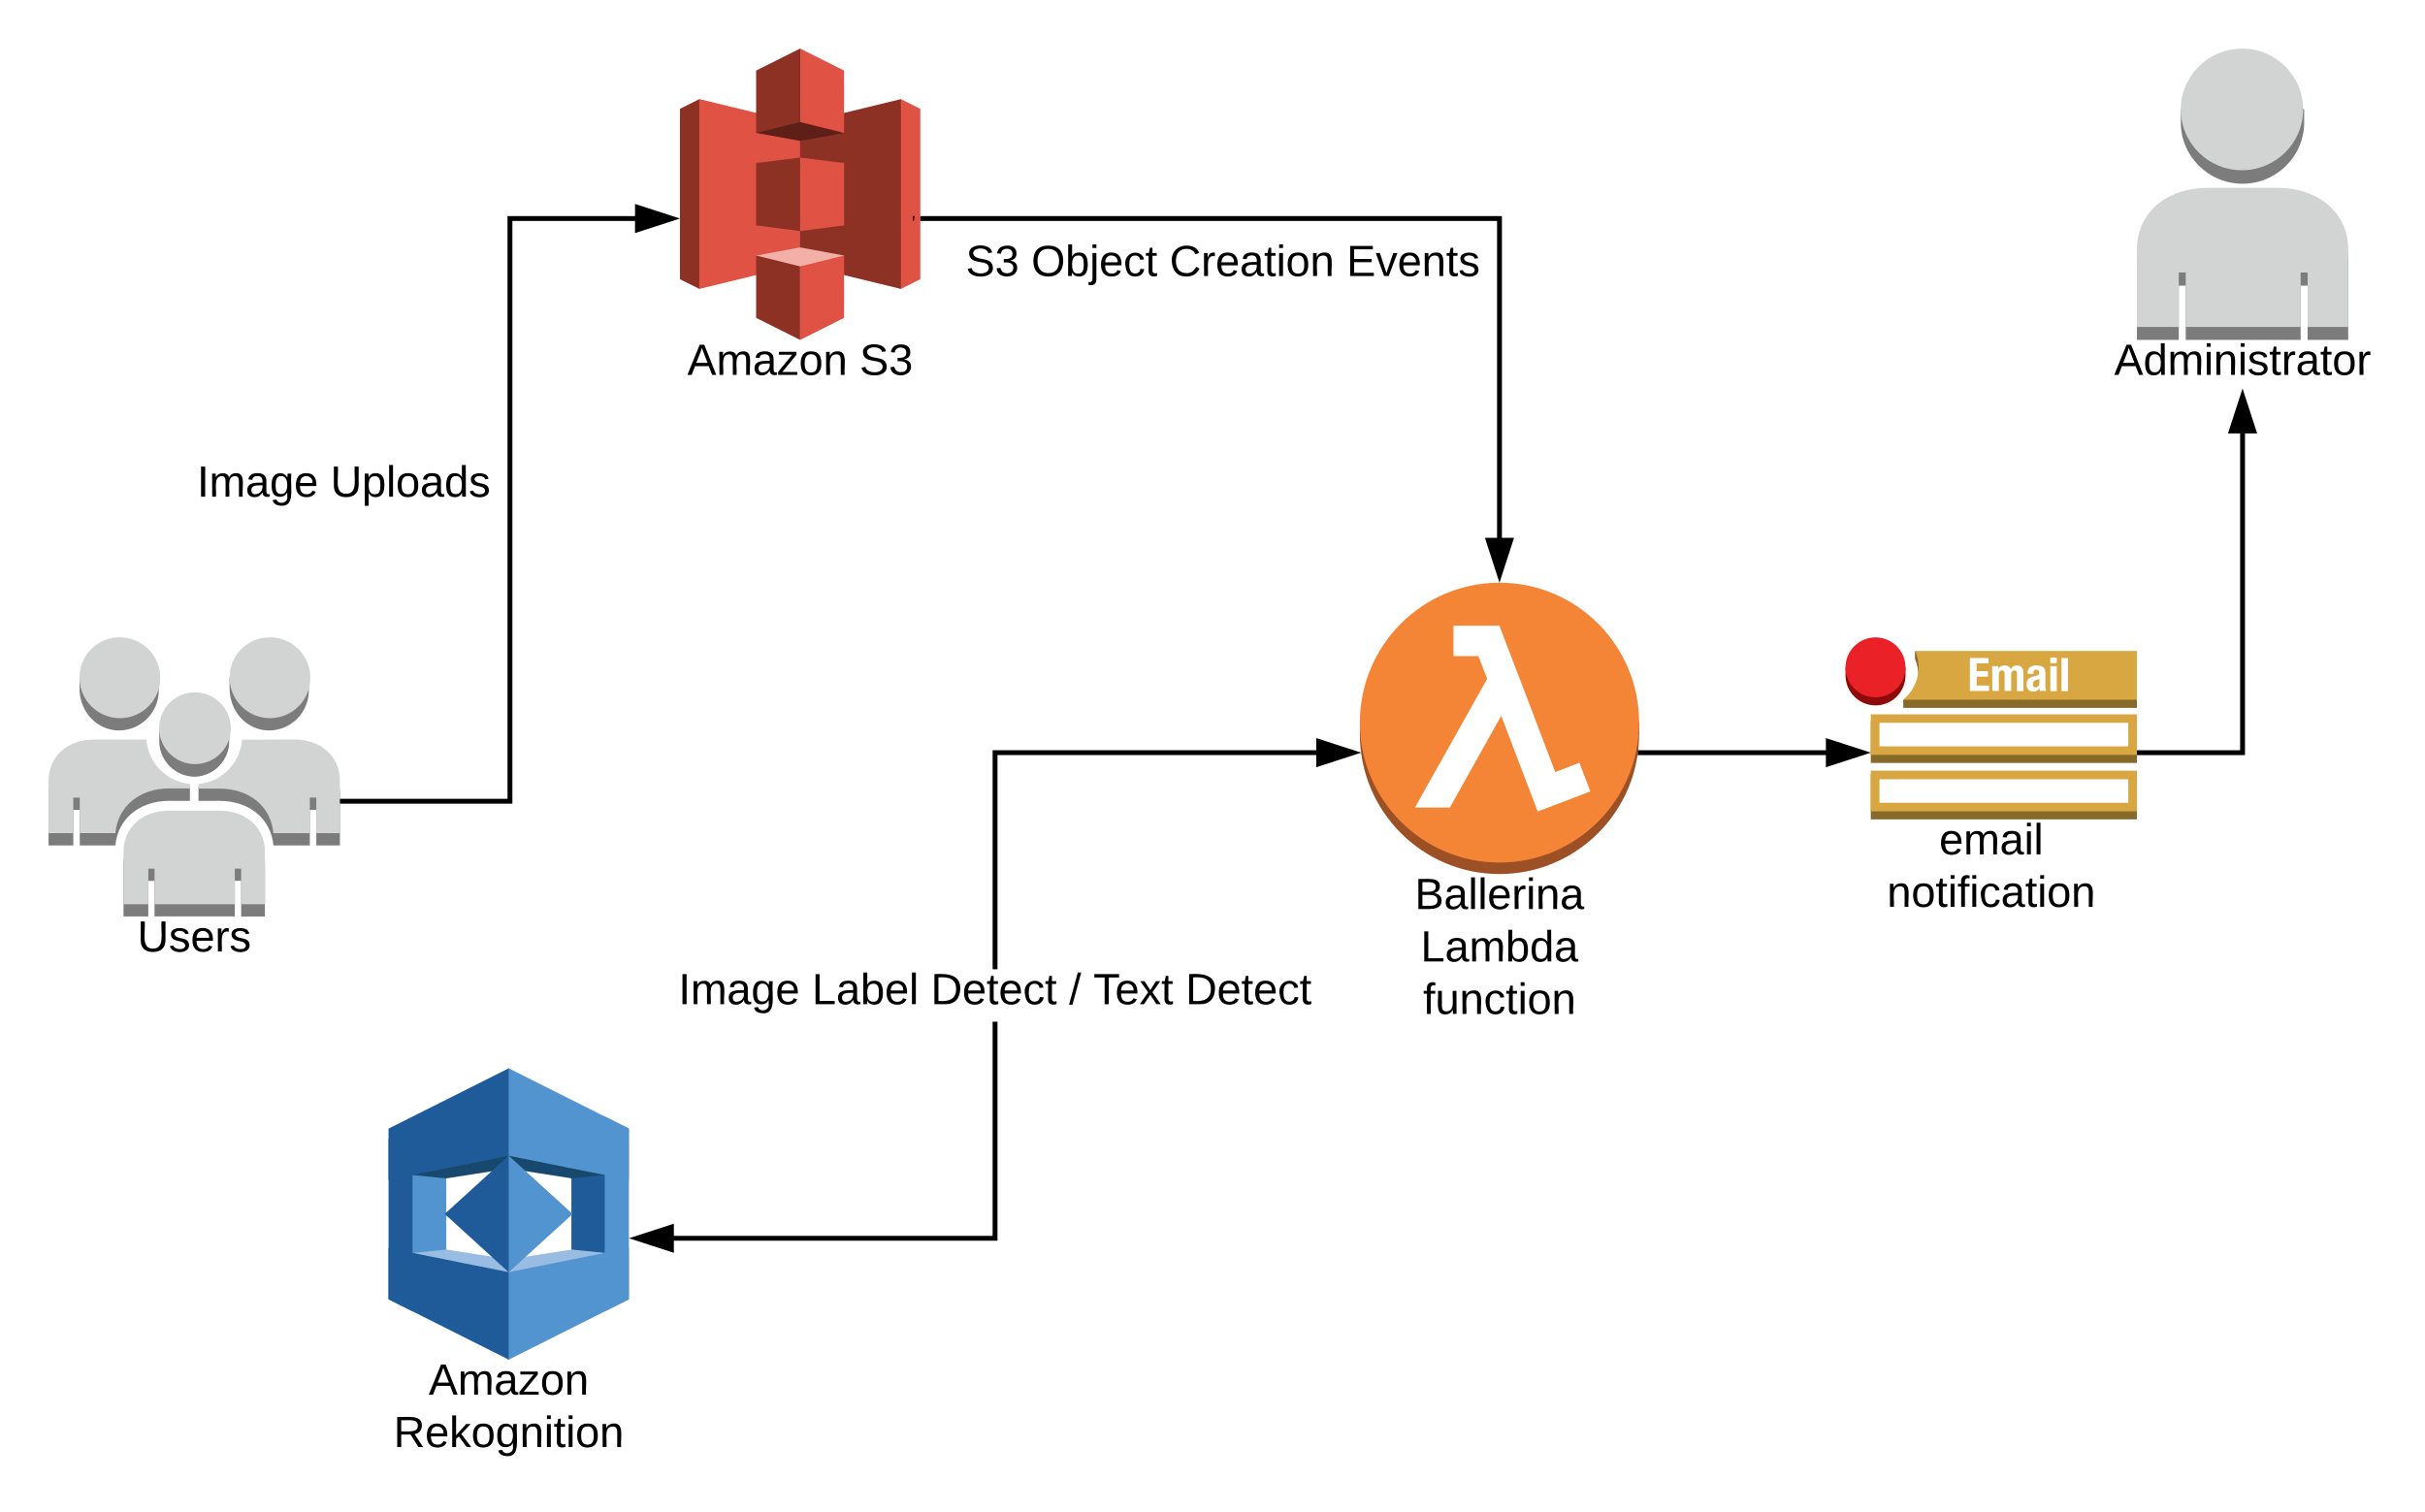 <svg xmlns="http://www.w3.org/2000/svg" xmlns:xlink="http://www.w3.org/1999/xlink" xmlns:lucid="lucid" width="998.63" height="622.6"><g transform="translate(-200 -200)" lucid:page-tab-id="0_0"><path d="M0 0h1360v1760H0z" fill="#fff"/><path d="M875 502.36c0 31.8-25.76 57.63-57.5 57.63S760 534.16 760 502.35c0-31.8 25.76-57.63 57.5-57.63s57.5 25.82 57.5 57.63z" fill="#9d5025"/><path d="M760 497.62h115v4.73H760v-4.73z" fill="#9d5025"/><path d="M875 497.63c0 31.8-25.76 57.63-57.5 57.63S760 529.44 760 497.63c0-31.8 25.76-57.63 57.5-57.63s57.5 25.82 57.5 57.63z" fill="#f58536"/><path d="M854.9 525.96l-4.48-11.8-9.97 3.84-14.23-37.42-3.97-10.33-1.88-4.9-2.9-7.65h-18.92v12.55h10.26l3.63 9.34-29.76 53.02h14.37l21.16-37.8 15.03 39.4 3.6-1.37 8.1-3.06 9.97-3.84z" fill="#fff"/><use xlink:href="#a" transform="matrix(1,0,0,1,760,560) translate(22.6 14.4)"/><use xlink:href="#b" transform="matrix(1,0,0,1,760,560) translate(25.025 36)"/><use xlink:href="#c" transform="matrix(1,0,0,1,760,560) translate(26.025 57.6)"/><path d="M487.98 240.82l-7.98 4V315l7.98 3.98 19.54-39.1-19.54-39.08z" fill="#8c3123"/><path d="M529.48 308.9L487.96 319V240.8l41.52 10.08 19.63 29.08-19.62 28.92z" fill="#e05243"/><path d="M529.5 308.9l41.53 10.1 7.16-38.08-7.17-40.1-41.53 10.08v58z" fill="#8c3123"/><path d="M571 240.82l8 4V315l-8 3.98v-78.18z" fill="#e05243"/><path d="M511.38 292.84l18.12 2.33 14.35-15.14-14.35-15.14-18.12 2.26v25.68z" fill="#8c3123"/><path d="M547.6 254.74l-18.1 3.3-18.12-3.3 18.1-34.74 18.12 34.74z" fill="#5e1f18"/><path d="M547.6 305.25l-18.1-3.35-18.12 3.35 18.1 34.74 18.12-34.75z" fill="#f2b0a9"/><path d="M547.6 254.75l-18.1-4.48V220l18.1 9.07v25.68z" fill="#e05243"/><path d="M511.38 254.75l18.1-4.48V220l-18.1 9.07v25.68z" fill="#8c3123"/><path d="M529.5 340l18.1-9.08v-25.68l-18.1 4.48V340z" fill="#e05243"/><path d="M529.5 340l-18.12-9.08v-25.68l18.1 4.48V340z" fill="#8c3123"/><path d="M547.6 292.84l-18.1 2.33V264.9l18.1 2.26v25.68z" fill="#e05243"/><use xlink:href="#d" transform="matrix(1,0,0,1,480,340) translate(3.025 14.4)"/><use xlink:href="#e" transform="matrix(1,0,0,1,480,340) translate(73.975 14.4)"/><path d="M364.08 719.2l19.7-2.32V683.1l-19.7-2.3v38.4z" fill="#5294cf"/><path d="M455.04 683.32l-9.12 3.66-51.26-8.03 14.8-38.95 45.58 43.32z" fill="#19486f"/><path d="M364.95 683.44l44.53-25.1L424.4 679l-40.66 6.34-18.8-1.88z" fill="#19486f"/><path d="M409.5 676l-49.5 9.94v-21.1L409.5 640l24.05 27.7-24.05 8.3z" fill="#205b99"/><path d="M369.9 664.7l-9.9 4.38v66.06l9.9 4.98v-75.4z" fill="#205b99"/><path d="M459 664.85L409.47 640v36l49.5 9.94v-21.1z" fill="#5294cf"/><path d="M361.62 716.87L409.46 760l14.94-39-40.62-6.35-22.16 2.22z" fill="#99bce3"/><path d="M455.65 716.72l-9.2-3.8-51.8 8.08 14.83 37.85 46.17-42.13z" fill="#99bce3"/><path d="M455.04 716.64l-19.74-2v-29.3l19.74-2v33.3zM409.48 724l21.4-24-21.4-24-26.35 24 26.35 24z" fill="#205b99"/><path d="M435.82 700l-26.34 24v-48l26.34 24z" fill="#5294cf"/><path d="M360 714.05l49.5 9.92 27.15 11.8L409.5 760 360 735.13v-21.1z" fill="#205b99"/><path d="M459 735.14L409.47 760v-36.03l49.5-9.92v21.1z" fill="#5294cf"/><path d="M449.05 740.12l9.94-4.98v-70.32l-9.95-4.97v80.27z" fill="#5294cf"/><use xlink:href="#f" transform="matrix(1,0,0,1,360,760) translate(16.525 14.4)"/><use xlink:href="#g" transform="matrix(1,0,0,1,360,760) translate(2.075 36)"/><path d="M970.42 518.76H1080v18.73H970.4zm0-21.52H1080v17H970.4zm109.57-9.02v3.33h-96.22v-3.33l55.34-18.18zm-89.97-13.46v3.33c0-2.37-.44-4.6-1.32-6.74v-3.26c.9 2.08 1.33 4.37 1.33 6.66" fill="#876929"/><path d="M1008.95 477.44l-18.94.62c0-2.3-.46-4.57-1.33-6.7v-3.26c.4 1.02 17.46 4.32 17.46 4.32l2.82 5.02z" fill="#876929"/><path d="M1080 468.1v20.08h-96.22c5.92-5.02 7.9-12.88 4.93-20.08h91.3zM970.4 494.2H1080v16.7H970.4zm0 23.2H1080v16.77H970.4z" fill="#d9a741"/><path d="M1018.9 471.02v2.2h-4.9v3.2h4.66v2.26H1014v3.67h5.1v2.25h-7.87v-13.58zm1.5 3.35h2.53v1.05c.6-.92 1.58-1.4 2.67-1.33 1.1-.12 2.14.58 2.42 1.64.45-1.1 1.5-1.76 2.67-1.62 1.76 0 2.57 1.08 2.57 3.06v7.47h-2.67v-7.2c0-.84-.32-1.33-1.04-1.33-.77 0-1.34.58-1.34 1.76v6.7h-2.7v-7.12c0-.85-.28-1.34-1.05-1.34-.73 0-1.33.58-1.33 1.76v6.7h-2.67l-.08-10.2zm14.56 3.15v-.28c0-2.38 1.62-3.17 3.6-3.17 3.15 0 3.75 1.34 3.75 3.14v5.37c-.03.67.1 1.34.33 1.97h-2.58c-.16-.33-.24-.68-.32-1.06-.53 1-1.58 1.5-2.67 1.33-1.85 0-2.5-1.56-2.5-2.93 0-1.93.8-2.68 2.62-3.22l1.5-.4c.77-.2 1.05-.5 1.05-1.2v-.3c-.08-.6-.65-1.05-1.2-.96h-.26c-.64.17-1.05.8-.88 1.44v.28h-2.44zm4.85 2c-.35.24-.76.4-1.16.52-1.05.22-1.5.73-1.5 1.65 0 .9.3 1.43 1 1.43h.1c.88 0 1.57-.7 1.57-1.58v-2.04zm4.53-8.66h2.66v2.25h-2.67v-2.24zm0 3.5h2.66v10.28h-2.67v-10.27zm4.6-3.34h2.67v13.62h-2.67z" fill="#fff"/><path d="M984.7 478.17c0 6.82-5.52 12.36-12.34 12.36S960 485 960 478.17v-3.3l12.36-9.06 12.35 9.06v3.3z" fill="#8d090a"/><path d="M984.7 474.86c0 6.82-5.54 12.35-12.35 12.35-6.82 0-12.35-5.52-12.35-12.34s5.53-12.36 12.35-12.36c6.8 0 12.35 5.54 12.35 12.36z" fill="#ea2227"/><path d="M973.98 497.7h102.46v9.7H973.98zm0 23.26h102.46v9.68H973.98z" fill="#fff"/><use xlink:href="#h" transform="matrix(1,0,0,1,960,537.5) translate(38.575 14.4)"/><use xlink:href="#i" transform="matrix(1,0,0,1,960,537.5) translate(17.075 36)"/><path d="M321.18 509.72c11.06 0 18.8 6.98 18.8 16.92v21.58h-9.72v-14.64h-2.67v14.64H312.6c-1-10.94-9.84-18.38-22.24-18.38h-8.62v-5.97c9.5-.85 17.12-4.5 17.94-14.2h.87zM259.34 509.7h.93c.88 9.68 8.44 13.34 17.93 14.2v5.93h-8.44c-12.4 0-21.3 7.48-22.23 18.4h-14.67v-14.66h-2.68v14.65H220V526.6c0-10 7.74-16.94 18.86-16.94z" fill="#7d7c7c"/><path d="M290.3 538.93c11.06 0 18.8 6.98 18.8 16.93v21.63h-9.78v-14.7h-2.62v14.65h-33.07V562.8h-2.56v14.65h-10.2v-21.6c0-9.94 7.75-16.92 18.8-16.92zM249.06 467.56l16.32 11.6v5c.1 9.14-7.18 16.6-16.28 16.7h-.04c-8.94 0-16.32-7.47-16.32-17.42v-4.4zM310.86 467.56l16.32 11.6v5c.1 9.14-7.18 16.6-16.28 16.7h-.04c-8.94 0-16.32-7.47-16.32-17.42v-4.4zM280 490.34l14.4 10.2v4.5c.14 8.07-6.28 14.72-14.35 14.87H280c-8.17-.2-14.63-6.94-14.42-15.1 0-.12 0-.2.02-.33v-4.02z" fill="#7d7c7c"/><path d="M310.88 462.5c9.18-.17 16.76 7.16 16.93 16.35.17 9.2-7.14 16.78-16.32 16.94-9.18.16-16.76-7.17-16.92-16.35v-.34c-.07-9.08 7.2-16.53 16.32-16.6zM279.96 485.2c8.14-.2 14.9 6.25 15.1 14.4.18 8.15-6.25 14.9-14.4 15.12-8.13.18-14.9-6.26-15.1-14.4v-.36c-.08-8.07 6.35-14.65 14.4-14.77zM321.18 504.58c11.06 0 18.8 6.98 18.8 16.94v21.64h-9.72V528.5h-2.67v14.66H312.6c-1-10.96-9.84-18.36-22.24-18.36h-8.62v-1.9c9.73-.96 17.12-8.52 17.94-18.24h.87zM259.34 504.6h.93c.82 9.75 8.2 17.3 17.93 18.27v1.85h-8.44c-12.4 0-21.3 7.48-22.23 18.4h-14.67V528.5h-2.68v14.65H220v-21.63c0-10 7.74-16.93 18.86-16.93z" fill="#d2d3d3"/><path d="M290.3 533.87c11.06 0 18.8 6.98 18.8 16.93v21.63h-9.78v-14.65h-2.62v14.65h-33.07v-14.65h-2.56v14.65h-10.2V550.8c0-9.95 7.75-16.93 18.8-16.93zM249.07 462.5c9.18-.17 16.76 7.16 16.93 16.35.16 9.2-7.15 16.78-16.33 16.94-9.18.16-16.76-7.17-16.93-16.35v-.34c-.06-9.08 7.22-16.5 16.33-16.6z" fill="#d2d3d3"/><use xlink:href="#j" transform="matrix(1,0,0,1,220,577.5) translate(36.55 14.4)"/><path d="M340 530h70V290h51.76" stroke="#000" stroke-width="2" fill="none"/><path/><path d="M476.76 290l-14.26 4.64v-9.28z"/><path d="M480 290l-18.5 6v-12zm-16.5 3.26l10.03-3.26-10.03-3.26z"/><use xlink:href="#k" transform="matrix(1,0,0,1,281.144,390.167) translate(0 14.4)"/><use xlink:href="#l" transform="matrix(1,0,0,1,281.144,390.167) translate(54.95 14.4)"/><path d="M579 290h238.5v131.76" stroke="#000" stroke-width="2" fill="none"/><path d="M576.3 291h-.3v-2h.67zM817.5 436.76l-4.64-14.26h9.28z"/><path d="M817.5 440l-6-18.5h12zm-3.26-16.5l3.26 10.03 3.26-10.03z"/><use xlink:href="#m" transform="matrix(1,0,0,1,597.7,299.295) translate(0 14.4)"/><use xlink:href="#n" transform="matrix(1,0,0,1,597.7,299.295) translate(27 14.4)"/><use xlink:href="#o" transform="matrix(1,0,0,1,597.7,299.295) translate(83.95 14.4)"/><use xlink:href="#p" transform="matrix(1,0,0,1,597.7,299.295) translate(156.8 14.4)"/><path d="M1123.47 225.38l25.4 19.72v5.33c0 13.93-11.38 25.25-25.4 25.25-14 0-25.4-11.32-25.4-25.25v-5.33zM1137.94 282.7c16.1 0 29.06 9.67 29.06 25.43V340h-16.7v-22.36h-2.88V340h-47.32v-22.36h-2.87V340H1080v-31.87c0-15.76 12.96-25.44 29.06-25.44z" fill="#7d7c7c"/><path d="M1123.45 220c13.9.1 25.1 11.43 25 25.26-.1 13.83-11.5 24.95-25.4 24.85-13.8-.1-24.95-11.2-25-25 0-13.87 11.4-25.1 25.35-25.1h.05zM1137.94 277.36c16.1 0 29.06 9.68 29.06 25.44v31.86h-16.7v-22.4h-2.88v22.4h-47.32v-22.4h-2.87v22.4H1080V302.8c0-15.76 12.96-25.44 29.06-25.44z" fill="#d2d3d3"/><use xlink:href="#q" transform="matrix(1,0,0,1,1080,340) translate(-9.375 14.4)"/><path d="M610.77 711H477.23v-2h131.54v-88.2h2zm131.55-200H610.77v88.2h-2V509h133.55zM757.32 510l-14.27 4.64v-9.28z"/><path d="M760.55 510l-18.5 6v-12zm-16.5 3.26l10.03-3.26-10.03-3.26zM476.5 714.64L462.22 710l14.26-4.64z"/><path d="M477.5 716l-18.5-6 18.5-6zm-12.04-6l10.03 3.26v-6.52z"/><use xlink:href="#k" transform="matrix(1,0,0,1,479.398,599.2) translate(0 14.4)"/><use xlink:href="#r" transform="matrix(1,0,0,1,479.398,599.2) translate(54.95 14.4)"/><use xlink:href="#s" transform="matrix(1,0,0,1,479.398,599.2) translate(103.9 14.4)"/><use xlink:href="#t" transform="matrix(1,0,0,1,479.398,599.2) translate(160.85 14.4)"/><use xlink:href="#u" transform="matrix(1,0,0,1,479.398,599.2) translate(170.85 14.4)"/><use xlink:href="#v" transform="matrix(1,0,0,1,479.398,599.2) translate(208.8 14.4)"/><path d="M874.44 510h77.74" stroke="#000" stroke-width="2" fill="none"/><path d="M874.44 511h-.13l.14-1zM967.18 510l-14.27 4.64v-9.28z"/><path d="M970.42 510l-18.5 6v-12zm-16.5 3.26l10.02-3.26-10.03-3.26z"/><path d="M1080 510h43.5V378.24" stroke="#000" stroke-width="2" fill="none"/><path/><path d="M1128.14 377.5h-9.28l4.64-14.26z"/><path d="M1129.5 378.5h-12l6-18.5zm-9.26-2h6.52l-3.26-10.03z"/><defs><path d="M160-131c35 5 61 23 61 61C221 17 115-2 30 0v-248c76 3 177-17 177 60 0 33-19 50-47 57zm-97-11c50-1 110 9 110-42 0-47-63-36-110-37v79zm0 115c55-2 124 14 124-45 0-56-70-42-124-44v89" id="w"/><path d="M141-36C126-15 110 5 73 4 37 3 15-17 15-53c-1-64 63-63 125-63 3-35-9-54-41-54-24 1-41 7-42 31l-33-3c5-37 33-52 76-52 45 0 72 20 72 64v82c-1 20 7 32 28 27v20c-31 9-61-2-59-35zM48-53c0 20 12 33 32 33 41-3 63-29 60-74-43 2-92-5-92 41" id="x"/><path d="M24 0v-261h32V0H24" id="y"/><path d="M100-194c63 0 86 42 84 106H49c0 40 14 67 53 68 26 1 43-12 49-29l28 8c-11 28-37 45-77 45C44 4 14-33 15-96c1-61 26-98 85-98zm52 81c6-60-76-77-97-28-3 7-6 17-6 28h103" id="z"/><path d="M114-163C36-179 61-72 57 0H25l-1-190h30c1 12-1 29 2 39 6-27 23-49 58-41v29" id="A"/><path d="M24-231v-30h32v30H24zM24 0v-190h32V0H24" id="B"/><path d="M117-194c89-4 53 116 60 194h-32v-121c0-31-8-49-39-48C34-167 62-67 57 0H25l-1-190h30c1 10-1 24 2 32 11-22 29-35 61-36" id="C"/><g id="a"><use transform="matrix(0.05,0,0,0.05,0,0)" xlink:href="#w"/><use transform="matrix(0.05,0,0,0.05,12,0)" xlink:href="#x"/><use transform="matrix(0.05,0,0,0.05,22,0)" xlink:href="#y"/><use transform="matrix(0.05,0,0,0.05,25.95,0)" xlink:href="#y"/><use transform="matrix(0.05,0,0,0.05,29.9,0)" xlink:href="#z"/><use transform="matrix(0.05,0,0,0.05,39.9,0)" xlink:href="#A"/><use transform="matrix(0.05,0,0,0.05,45.85,0)" xlink:href="#B"/><use transform="matrix(0.05,0,0,0.05,49.8,0)" xlink:href="#C"/><use transform="matrix(0.05,0,0,0.05,59.8,0)" xlink:href="#x"/></g><path d="M30 0v-248h33v221h125V0H30" id="D"/><path d="M210-169c-67 3-38 105-44 169h-31v-121c0-29-5-50-35-48C34-165 62-65 56 0H25l-1-190h30c1 10-1 24 2 32 10-44 99-50 107 0 11-21 27-35 58-36 85-2 47 119 55 194h-31v-121c0-29-5-49-35-48" id="E"/><path d="M115-194c53 0 69 39 70 98 0 66-23 100-70 100C84 3 66-7 56-30L54 0H23l1-261h32v101c10-23 28-34 59-34zm-8 174c40 0 45-34 45-75 0-40-5-75-45-74-42 0-51 32-51 76 0 43 10 73 51 73" id="F"/><path d="M85-194c31 0 48 13 60 33l-1-100h32l1 261h-30c-2-10 0-23-3-31C134-8 116 4 85 4 32 4 16-35 15-94c0-66 23-100 70-100zm9 24c-40 0-46 34-46 75 0 40 6 74 45 74 42 0 51-32 51-76 0-42-9-74-50-73" id="G"/><g id="b"><use transform="matrix(0.05,0,0,0.05,0,0)" xlink:href="#D"/><use transform="matrix(0.05,0,0,0.05,10,0)" xlink:href="#x"/><use transform="matrix(0.05,0,0,0.05,20,0)" xlink:href="#E"/><use transform="matrix(0.05,0,0,0.05,34.95,0)" xlink:href="#F"/><use transform="matrix(0.05,0,0,0.05,44.95,0)" xlink:href="#G"/><use transform="matrix(0.05,0,0,0.05,54.95,0)" xlink:href="#x"/></g><path d="M101-234c-31-9-42 10-38 44h38v23H63V0H32v-167H5v-23h27c-7-52 17-82 69-68v24" id="H"/><path d="M84 4C-5 8 30-112 23-190h32v120c0 31 7 50 39 49 72-2 45-101 50-169h31l1 190h-30c-1-10 1-25-2-33-11 22-28 36-60 37" id="I"/><path d="M96-169c-40 0-48 33-48 73s9 75 48 75c24 0 41-14 43-38l32 2c-6 37-31 61-74 61-59 0-76-41-82-99-10-93 101-131 147-64 4 7 5 14 7 22l-32 3c-4-21-16-35-41-35" id="J"/><path d="M59-47c-2 24 18 29 38 22v24C64 9 27 4 27-40v-127H5v-23h24l9-43h21v43h35v23H59v120" id="K"/><path d="M100-194c62-1 85 37 85 99 1 63-27 99-86 99S16-35 15-95c0-66 28-99 85-99zM99-20c44 1 53-31 53-75 0-43-8-75-51-75s-53 32-53 75 10 74 51 75" id="L"/><g id="c"><use transform="matrix(0.05,0,0,0.05,0,0)" xlink:href="#H"/><use transform="matrix(0.05,0,0,0.05,5,0)" xlink:href="#I"/><use transform="matrix(0.05,0,0,0.05,15,0)" xlink:href="#C"/><use transform="matrix(0.05,0,0,0.05,25,0)" xlink:href="#J"/><use transform="matrix(0.05,0,0,0.05,34,0)" xlink:href="#K"/><use transform="matrix(0.05,0,0,0.05,39,0)" xlink:href="#B"/><use transform="matrix(0.05,0,0,0.05,42.95,0)" xlink:href="#L"/><use transform="matrix(0.05,0,0,0.05,52.95,0)" xlink:href="#C"/></g><path d="M205 0l-28-72H64L36 0H1l101-248h38L239 0h-34zm-38-99l-47-123c-12 45-31 82-46 123h93" id="M"/><path d="M9 0v-24l116-142H16v-24h144v24L44-24h123V0H9" id="N"/><g id="d"><use transform="matrix(0.05,0,0,0.05,0,0)" xlink:href="#M"/><use transform="matrix(0.05,0,0,0.05,12,0)" xlink:href="#E"/><use transform="matrix(0.05,0,0,0.05,26.95,0)" xlink:href="#x"/><use transform="matrix(0.05,0,0,0.05,36.95,0)" xlink:href="#N"/><use transform="matrix(0.05,0,0,0.05,45.95,0)" xlink:href="#L"/><use transform="matrix(0.05,0,0,0.05,55.95,0)" xlink:href="#C"/></g><path d="M185-189c-5-48-123-54-124 2 14 75 158 14 163 119 3 78-121 87-175 55-17-10-28-26-33-46l33-7c5 56 141 63 141-1 0-78-155-14-162-118-5-82 145-84 179-34 5 7 8 16 11 25" id="O"/><path d="M126-127c33 6 58 20 58 59 0 88-139 92-164 29-3-8-5-16-6-25l32-3c6 27 21 44 54 44 32 0 52-15 52-46 0-38-36-46-79-43v-28c39 1 72-4 72-42 0-27-17-43-46-43-28 0-47 15-49 41l-32-3c6-42 35-63 81-64 48-1 79 21 79 65 0 36-21 52-52 59" id="P"/><g id="e"><use transform="matrix(0.05,0,0,0.05,0,0)" xlink:href="#O"/><use transform="matrix(0.05,0,0,0.05,12,0)" xlink:href="#P"/></g><g id="f"><use transform="matrix(0.05,0,0,0.05,0,0)" xlink:href="#M"/><use transform="matrix(0.05,0,0,0.05,12,0)" xlink:href="#E"/><use transform="matrix(0.05,0,0,0.05,26.95,0)" xlink:href="#x"/><use transform="matrix(0.05,0,0,0.05,36.95,0)" xlink:href="#N"/><use transform="matrix(0.05,0,0,0.05,45.95,0)" xlink:href="#L"/><use transform="matrix(0.05,0,0,0.05,55.95,0)" xlink:href="#C"/></g><path d="M233-177c-1 41-23 64-60 70L243 0h-38l-65-103H63V0H30v-248c88 3 205-21 203 71zM63-129c60-2 137 13 137-47 0-61-80-42-137-45v92" id="Q"/><path d="M143 0L79-87 56-68V0H24v-261h32v163l83-92h37l-77 82L181 0h-38" id="R"/><path d="M177-190C167-65 218 103 67 71c-23-6-38-20-44-43l32-5c15 47 100 32 89-28v-30C133-14 115 1 83 1 29 1 15-40 15-95c0-56 16-97 71-98 29-1 48 16 59 35 1-10 0-23 2-32h30zM94-22c36 0 50-32 50-73 0-42-14-75-50-75-39 0-46 34-46 75s6 73 46 73" id="S"/><g id="g"><use transform="matrix(0.05,0,0,0.05,0,0)" xlink:href="#Q"/><use transform="matrix(0.05,0,0,0.05,12.95,0)" xlink:href="#z"/><use transform="matrix(0.05,0,0,0.05,22.95,0)" xlink:href="#R"/><use transform="matrix(0.05,0,0,0.05,31.95,0)" xlink:href="#L"/><use transform="matrix(0.05,0,0,0.05,41.95,0)" xlink:href="#S"/><use transform="matrix(0.05,0,0,0.05,51.95,0)" xlink:href="#C"/><use transform="matrix(0.05,0,0,0.05,61.95,0)" xlink:href="#B"/><use transform="matrix(0.05,0,0,0.05,65.9,0)" xlink:href="#K"/><use transform="matrix(0.05,0,0,0.05,70.9,0)" xlink:href="#B"/><use transform="matrix(0.05,0,0,0.05,74.85,0)" xlink:href="#L"/><use transform="matrix(0.05,0,0,0.05,84.85,0)" xlink:href="#C"/></g><g id="h"><use transform="matrix(0.05,0,0,0.05,0,0)" xlink:href="#z"/><use transform="matrix(0.05,0,0,0.05,10,0)" xlink:href="#E"/><use transform="matrix(0.05,0,0,0.05,24.95,0)" xlink:href="#x"/><use transform="matrix(0.05,0,0,0.05,34.95,0)" xlink:href="#B"/><use transform="matrix(0.05,0,0,0.05,38.9,0)" xlink:href="#y"/></g><g id="i"><use transform="matrix(0.05,0,0,0.05,0,0)" xlink:href="#C"/><use transform="matrix(0.05,0,0,0.05,10,0)" xlink:href="#L"/><use transform="matrix(0.05,0,0,0.05,20,0)" xlink:href="#K"/><use transform="matrix(0.05,0,0,0.05,25,0)" xlink:href="#B"/><use transform="matrix(0.05,0,0,0.05,28.95,0)" xlink:href="#H"/><use transform="matrix(0.05,0,0,0.05,33.95,0)" xlink:href="#B"/><use transform="matrix(0.05,0,0,0.05,37.9,0)" xlink:href="#J"/><use transform="matrix(0.05,0,0,0.05,46.9,0)" xlink:href="#x"/><use transform="matrix(0.05,0,0,0.05,56.9,0)" xlink:href="#K"/><use transform="matrix(0.05,0,0,0.05,61.9,0)" xlink:href="#B"/><use transform="matrix(0.05,0,0,0.05,65.85,0)" xlink:href="#L"/><use transform="matrix(0.05,0,0,0.05,75.85,0)" xlink:href="#C"/></g><path d="M232-93c-1 65-40 97-104 97C67 4 28-28 28-90v-158h33c8 89-33 224 67 224 102 0 64-133 71-224h33v155" id="T"/><path d="M135-143c-3-34-86-38-87 0 15 53 115 12 119 90S17 21 10-45l28-5c4 36 97 45 98 0-10-56-113-15-118-90-4-57 82-63 122-42 12 7 21 19 24 35" id="U"/><g id="j"><use transform="matrix(0.05,0,0,0.05,0,0)" xlink:href="#T"/><use transform="matrix(0.05,0,0,0.05,12.95,0)" xlink:href="#U"/><use transform="matrix(0.05,0,0,0.05,21.95,0)" xlink:href="#z"/><use transform="matrix(0.05,0,0,0.05,31.95,0)" xlink:href="#A"/><use transform="matrix(0.05,0,0,0.05,37.9,0)" xlink:href="#U"/></g><path d="M33 0v-248h34V0H33" id="V"/><g id="k"><use transform="matrix(0.05,0,0,0.05,0,0)" xlink:href="#V"/><use transform="matrix(0.05,0,0,0.05,5,0)" xlink:href="#E"/><use transform="matrix(0.05,0,0,0.05,19.95,0)" xlink:href="#x"/><use transform="matrix(0.05,0,0,0.05,29.95,0)" xlink:href="#S"/><use transform="matrix(0.05,0,0,0.05,39.95,0)" xlink:href="#z"/></g><path d="M115-194c55 1 70 41 70 98S169 2 115 4C84 4 66-9 55-30l1 105H24l-1-265h31l2 30c10-21 28-34 59-34zm-8 174c40 0 45-34 45-75s-6-73-45-74c-42 0-51 32-51 76 0 43 10 73 51 73" id="W"/><g id="l"><use transform="matrix(0.05,0,0,0.05,0,0)" xlink:href="#T"/><use transform="matrix(0.05,0,0,0.05,12.95,0)" xlink:href="#W"/><use transform="matrix(0.05,0,0,0.05,22.95,0)" xlink:href="#y"/><use transform="matrix(0.05,0,0,0.05,26.9,0)" xlink:href="#L"/><use transform="matrix(0.05,0,0,0.05,36.9,0)" xlink:href="#x"/><use transform="matrix(0.05,0,0,0.05,46.9,0)" xlink:href="#G"/><use transform="matrix(0.05,0,0,0.05,56.9,0)" xlink:href="#U"/></g><g id="m"><use transform="matrix(0.05,0,0,0.05,0,0)" xlink:href="#O"/><use transform="matrix(0.05,0,0,0.05,12,0)" xlink:href="#P"/></g><path d="M140-251c81 0 123 46 123 126C263-46 219 4 140 4 59 4 17-45 17-125s42-126 123-126zm0 227c63 0 89-41 89-101s-29-99-89-99c-61 0-89 39-89 99S79-25 140-24" id="X"/><path d="M24-231v-30h32v30H24zM-9 49c24 4 33-6 33-30v-209h32V24c2 40-23 58-65 49V49" id="Y"/><g id="n"><use transform="matrix(0.05,0,0,0.05,0,0)" xlink:href="#X"/><use transform="matrix(0.05,0,0,0.05,14,0)" xlink:href="#F"/><use transform="matrix(0.05,0,0,0.05,24,0)" xlink:href="#Y"/><use transform="matrix(0.05,0,0,0.05,27.95,0)" xlink:href="#z"/><use transform="matrix(0.05,0,0,0.05,37.95,0)" xlink:href="#J"/><use transform="matrix(0.05,0,0,0.05,46.95,0)" xlink:href="#K"/></g><path d="M212-179c-10-28-35-45-73-45-59 0-87 40-87 99 0 60 29 101 89 101 43 0 62-24 78-52l27 14C228-24 195 4 139 4 59 4 22-46 18-125c-6-104 99-153 187-111 19 9 31 26 39 46" id="Z"/><g id="o"><use transform="matrix(0.05,0,0,0.05,0,0)" xlink:href="#Z"/><use transform="matrix(0.05,0,0,0.05,12.95,0)" xlink:href="#A"/><use transform="matrix(0.05,0,0,0.05,18.9,0)" xlink:href="#z"/><use transform="matrix(0.05,0,0,0.05,28.9,0)" xlink:href="#x"/><use transform="matrix(0.05,0,0,0.05,38.9,0)" xlink:href="#K"/><use transform="matrix(0.05,0,0,0.05,43.9,0)" xlink:href="#B"/><use transform="matrix(0.05,0,0,0.05,47.85,0)" xlink:href="#L"/><use transform="matrix(0.05,0,0,0.05,57.85,0)" xlink:href="#C"/></g><path d="M30 0v-248h187v28H63v79h144v27H63v87h162V0H30" id="aa"/><path d="M108 0H70L1-190h34L89-25l56-165h34" id="ab"/><g id="p"><use transform="matrix(0.05,0,0,0.05,0,0)" xlink:href="#aa"/><use transform="matrix(0.05,0,0,0.05,12,0)" xlink:href="#ab"/><use transform="matrix(0.05,0,0,0.05,21,0)" xlink:href="#z"/><use transform="matrix(0.05,0,0,0.05,31,0)" xlink:href="#C"/><use transform="matrix(0.05,0,0,0.05,41,0)" xlink:href="#K"/><use transform="matrix(0.05,0,0,0.05,46,0)" xlink:href="#U"/></g><g id="q"><use transform="matrix(0.05,0,0,0.05,0,0)" xlink:href="#M"/><use transform="matrix(0.05,0,0,0.05,12,0)" xlink:href="#G"/><use transform="matrix(0.05,0,0,0.05,22,0)" xlink:href="#E"/><use transform="matrix(0.05,0,0,0.05,36.95,0)" xlink:href="#B"/><use transform="matrix(0.05,0,0,0.05,40.9,0)" xlink:href="#C"/><use transform="matrix(0.05,0,0,0.05,50.9,0)" xlink:href="#B"/><use transform="matrix(0.05,0,0,0.05,54.85,0)" xlink:href="#U"/><use transform="matrix(0.05,0,0,0.05,63.85,0)" xlink:href="#K"/><use transform="matrix(0.05,0,0,0.05,68.85,0)" xlink:href="#A"/><use transform="matrix(0.05,0,0,0.05,74.8,0)" xlink:href="#x"/><use transform="matrix(0.05,0,0,0.05,84.8,0)" xlink:href="#K"/><use transform="matrix(0.05,0,0,0.05,89.8,0)" xlink:href="#L"/><use transform="matrix(0.05,0,0,0.05,99.8,0)" xlink:href="#A"/></g><g id="r"><use transform="matrix(0.05,0,0,0.05,0,0)" xlink:href="#D"/><use transform="matrix(0.05,0,0,0.05,10,0)" xlink:href="#x"/><use transform="matrix(0.05,0,0,0.05,20,0)" xlink:href="#F"/><use transform="matrix(0.05,0,0,0.05,30,0)" xlink:href="#z"/><use transform="matrix(0.05,0,0,0.05,40,0)" xlink:href="#y"/></g><path d="M30-248c118-7 216 8 213 122C240-48 200 0 122 0H30v-248zM63-27c89 8 146-16 146-99s-60-101-146-95v194" id="ac"/><g id="s"><use transform="matrix(0.05,0,0,0.05,0,0)" xlink:href="#ac"/><use transform="matrix(0.05,0,0,0.05,12.95,0)" xlink:href="#z"/><use transform="matrix(0.05,0,0,0.05,22.95,0)" xlink:href="#K"/><use transform="matrix(0.05,0,0,0.05,27.95,0)" xlink:href="#z"/><use transform="matrix(0.05,0,0,0.05,37.95,0)" xlink:href="#J"/><use transform="matrix(0.05,0,0,0.05,46.95,0)" xlink:href="#K"/></g><path d="M0 4l72-265h28L28 4H0" id="ad"/><use transform="matrix(0.05,0,0,0.05,0,0)" xlink:href="#ad" id="t"/><path d="M127-220V0H93v-220H8v-28h204v28h-85" id="ae"/><path d="M141 0L90-78 38 0H4l68-98-65-92h35l48 74 47-74h35l-64 92 68 98h-35" id="af"/><g id="u"><use transform="matrix(0.05,0,0,0.05,0,0)" xlink:href="#ae"/><use transform="matrix(0.05,0,0,0.05,8.95,0)" xlink:href="#z"/><use transform="matrix(0.05,0,0,0.05,18.95,0)" xlink:href="#af"/><use transform="matrix(0.05,0,0,0.05,27.95,0)" xlink:href="#K"/></g><g id="v"><use transform="matrix(0.05,0,0,0.05,0,0)" xlink:href="#ac"/><use transform="matrix(0.05,0,0,0.05,12.95,0)" xlink:href="#z"/><use transform="matrix(0.05,0,0,0.05,22.95,0)" xlink:href="#K"/><use transform="matrix(0.05,0,0,0.05,27.95,0)" xlink:href="#z"/><use transform="matrix(0.05,0,0,0.05,37.95,0)" xlink:href="#J"/><use transform="matrix(0.05,0,0,0.05,46.95,0)" xlink:href="#K"/></g></defs></g></svg>